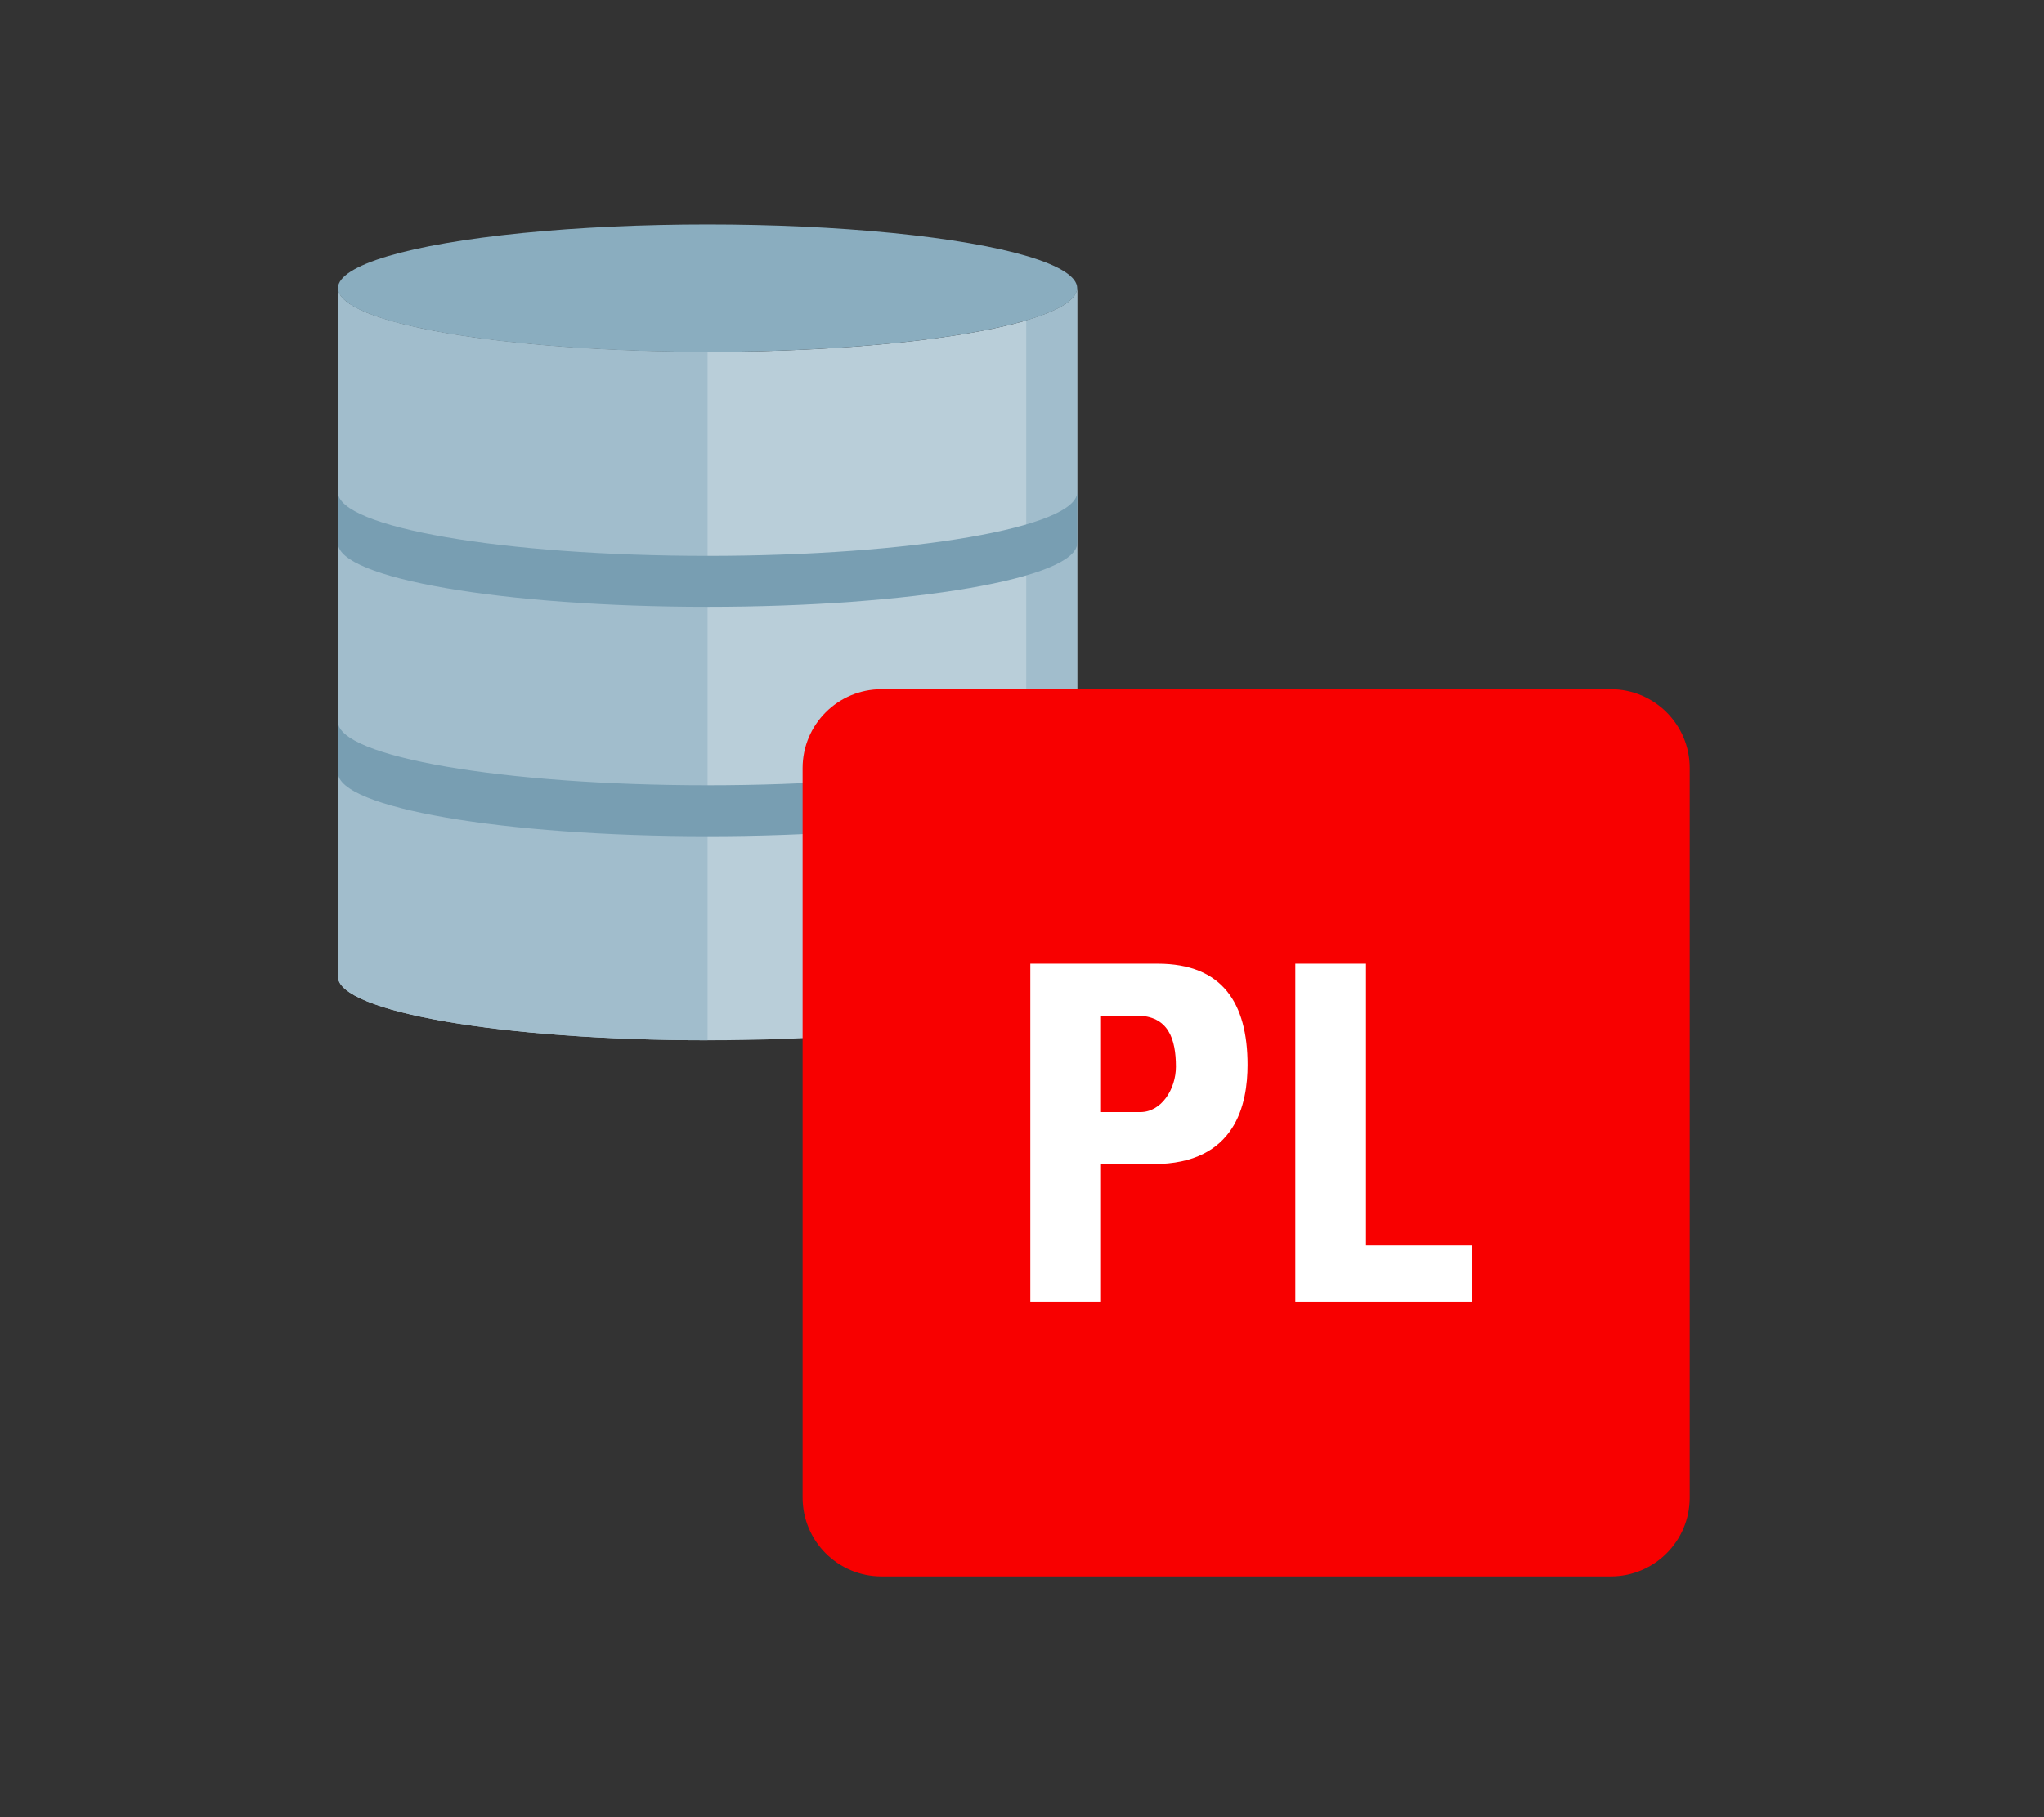 <svg width="100%" height="100%" viewBox="0 0 18 16" version="1.1" xmlns="http://www.w3.org/2000/svg" xmlns:xlink="http://www.w3.org/1999/xlink" xml:space="preserve" style="fill-rule:evenodd;clip-rule:evenodd;stroke-linejoin:round;stroke-miterlimit:2;"><rect x="0" y="0" width="18" height="16" fill="#333333" stroke="none"/><g id="plsql" transform="matrix(0.062,0,0,0.062,0,-1)"><path d="M100.5,66.1C71.5,66.1 48,62.048 48,57.049L48,154.81C48,159.81 71.5,163.862 100.5,163.862C129.5,163.862 153,159.809 153,154.81L153,57.052C153,62.051 129.5,66.1 100.5,66.1Z" style="fill:rgb(185,206,217);fill-rule:nonzero;"/><path d="M48,57.052L48,154.81C48,159.81 71.5,163.862 100.5,163.862L100.5,66.1C71.505,66.1 48,62.051 48,57.052Z" style="fill:rgb(161,189,204);fill-rule:nonzero;"/><path d="M145.759,61.642L145.759,159.4C150.359,158.055 153,156.486 153,154.811L153,57.052C153,58.727 150.36,60.3 145.759,61.642Z" style="fill:rgb(161,189,204);fill-rule:nonzero;"/><ellipse cx="100.5" cy="57.052" rx="52.5" ry="9.052" style="fill:rgb(138,173,191);"/><path d="M48,118.6C48,123.6 71.5,127.652 100.5,127.652C129.5,127.652 153,123.6 153,118.6L153,125.842C153,130.842 129.5,134.894 100.5,134.894C71.5,134.894 48,130.844 48,125.845L48,118.6Z" style="fill:rgb(120,158,178);fill-rule:nonzero;"/><path d="M153,86.017C153,91.017 129.5,95.069 100.5,95.069C71.5,95.069 48,91.016 48,86.017L48,93.259C48,98.259 71.5,102.31 100.5,102.31C129.5,102.31 153,98.258 153,93.259L153,86.017Z" style="fill:rgb(120,158,178);fill-rule:nonzero;"/><rect x="0" y="0" width="288" height="288" style="fill:none;"/><g id="db-logobox"><path d="M240,125.2L240,228.8C240,234.981 234.981,240 228.8,240L125.2,240C119.019,240 114,234.981 114,228.8L114,125.2C114,119.019 119.019,114 125.2,114L228.8,114C234.981,114 240,119.019 240,125.2Z" style="fill:rgb(248,0,0);"/></g><path d="M146.343,152.984L164.43,152.984C173.606,152.984 177.197,158.57 177.197,167.349C177.197,172.801 175.602,181.449 163.832,181.449L156.384,181.449L156.384,201L146.343,201L146.343,152.984ZM156.384,174.064L161.97,174.064C164.962,174.064 167.023,170.806 167.023,167.614C167.023,163.69 165.96,160.366 161.438,160.366L156.384,160.366L156.384,174.064Z" style="fill:white;fill-rule:nonzero;"/><path d="M183.981,201L183.981,152.984L194.022,152.984L194.022,193.017L209.051,193.017L209.051,201L183.981,201Z" style="fill:white;fill-rule:nonzero;"/></g></svg>